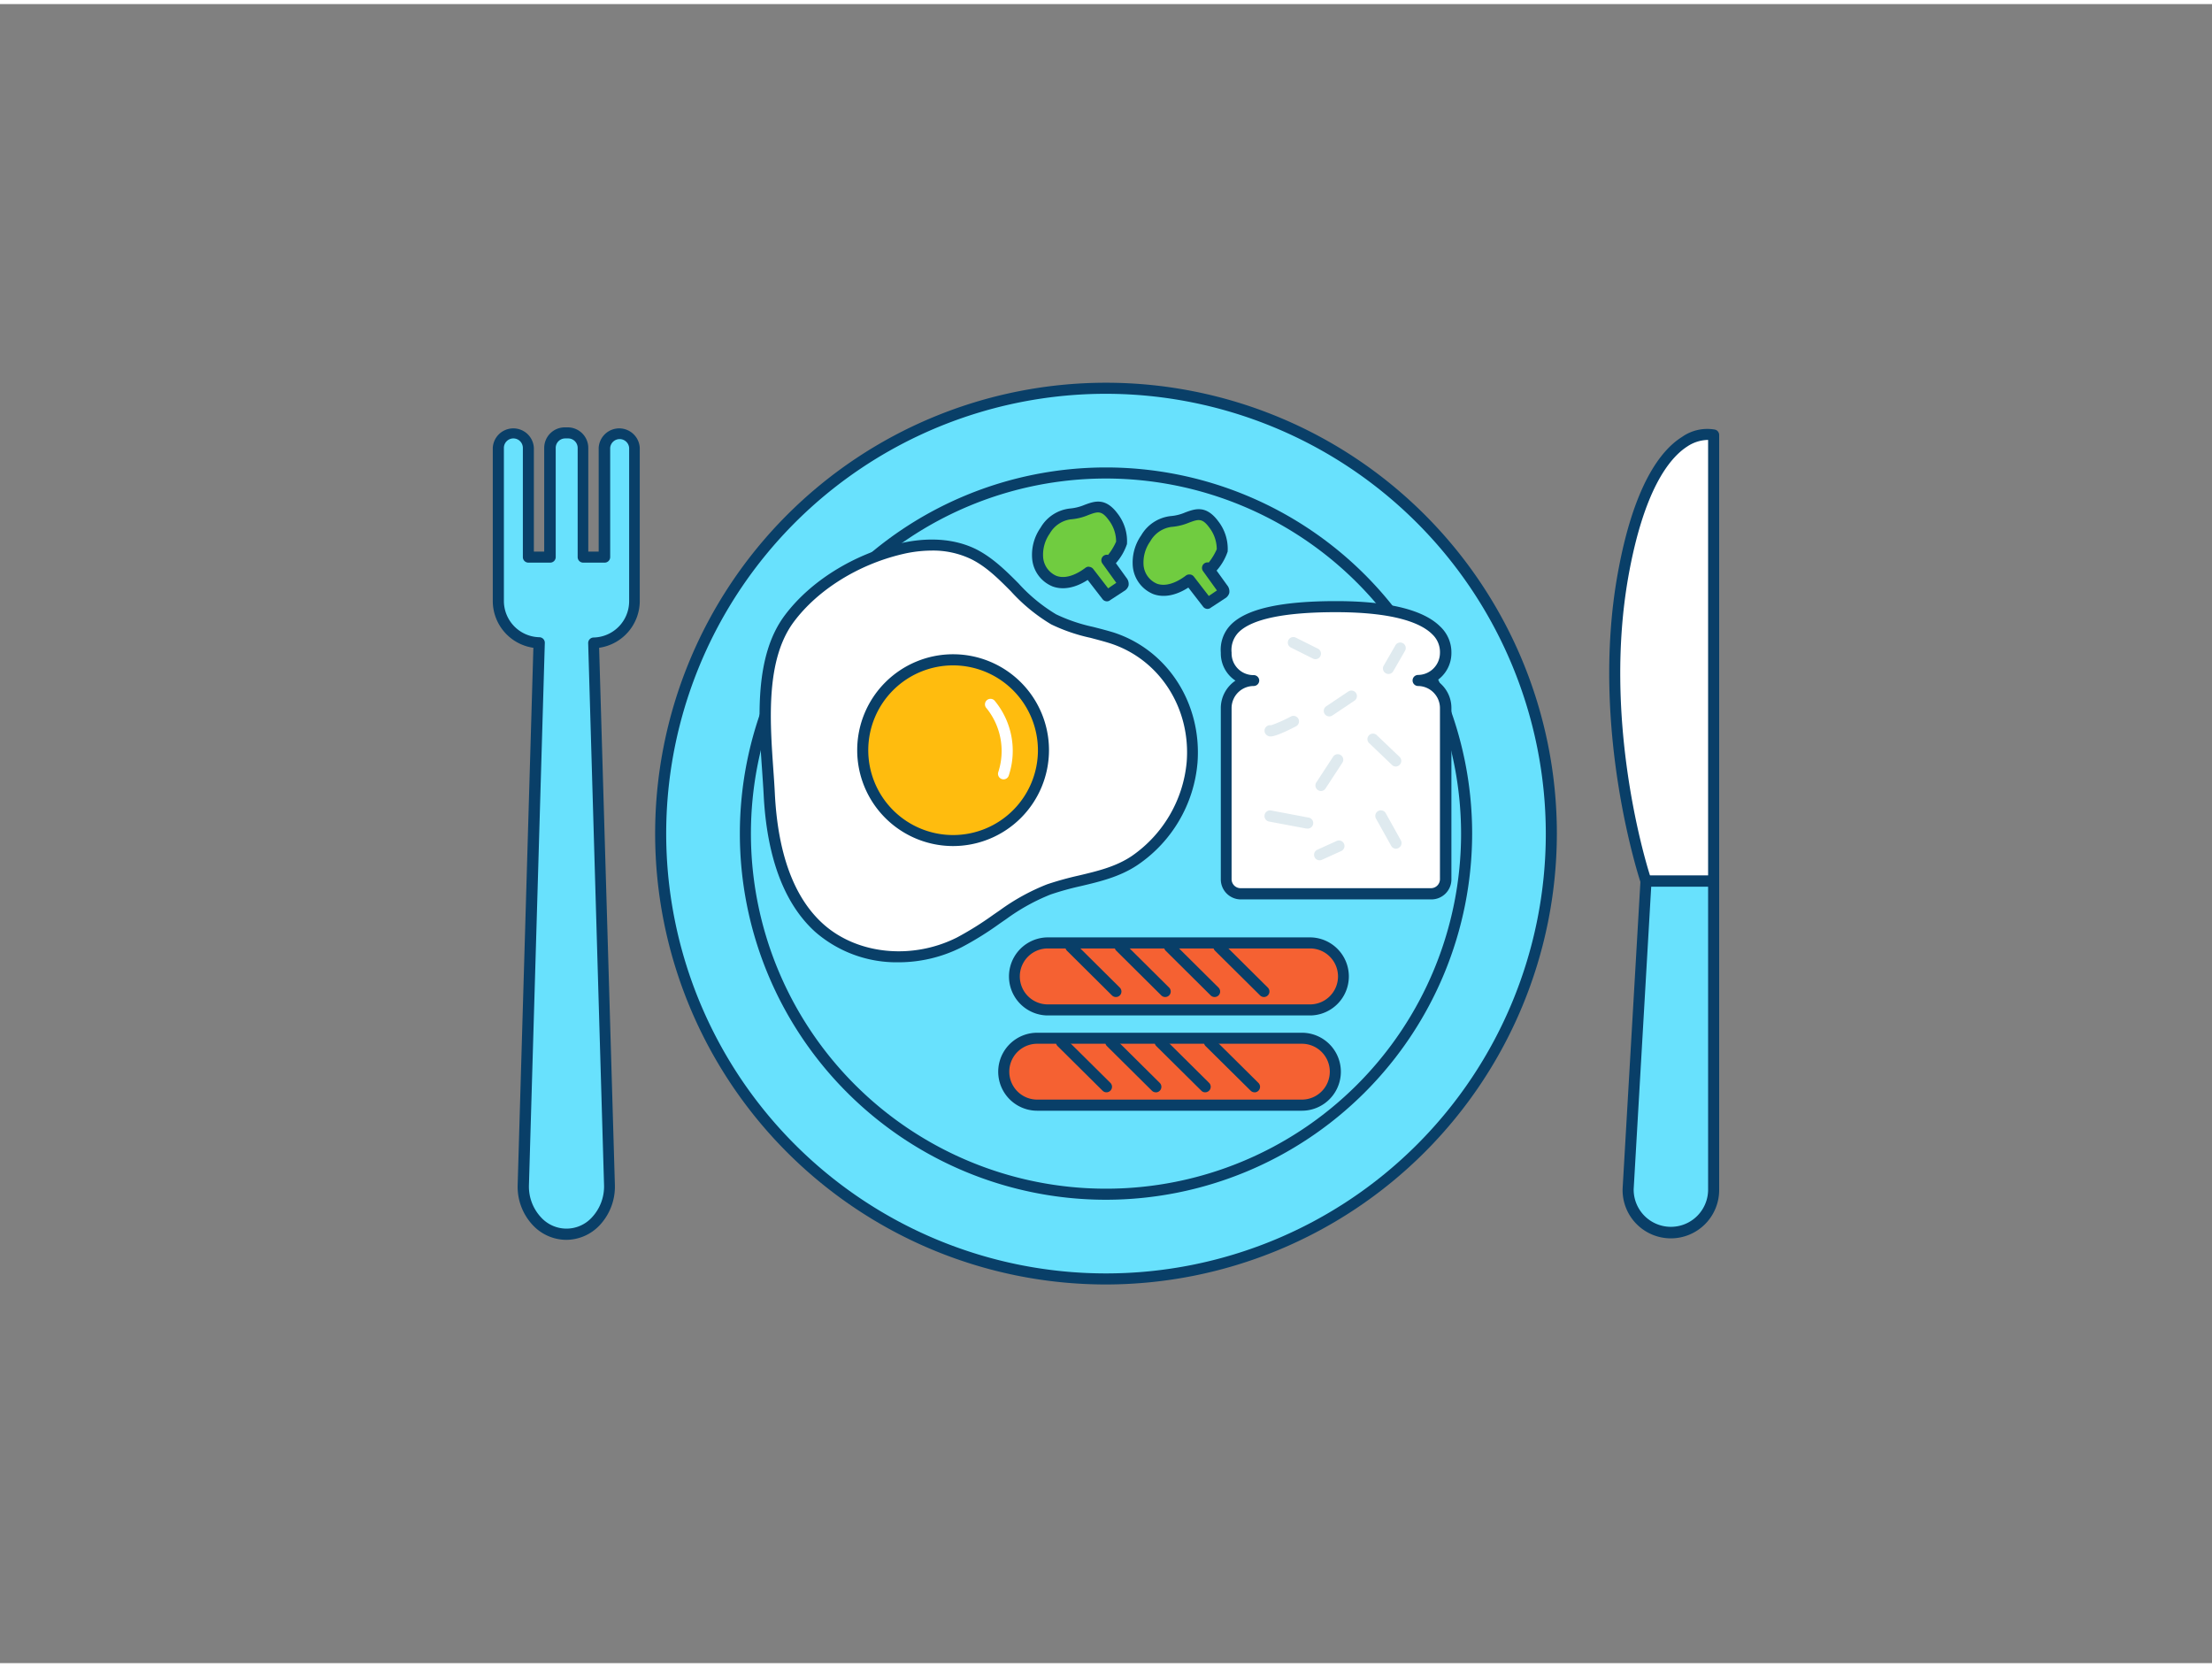 <svg id="_410_breakfast_outline" data-name="#410_breakfast_outline" xmlns="http://www.w3.org/2000/svg" viewBox="0 0 400 300" width="406" height="306" class="illustration styles_illustrationTablet__1DWOa"><rect x="0" y="0" width="400" height="300" fill="#808080" stroke="none"/><path d="M309.88,77.92s-11.3-3.2-16.4,25.45c-5,28.19,4.17,55.23,4.17,55.23h12.23Z" fill="#fff"></path><path d="M309.88,159.6H297.65a1,1,0,0,1-.95-.68c-.09-.27-9.21-27.61-4.2-55.73,2.91-16.39,7.94-22.6,11.65-24.91a7.92,7.92,0,0,1,6-1.33,1,1,0,0,1,.73,1V158.6A1,1,0,0,1,309.88,159.6Zm-11.5-2h10.5V78.81A6.92,6.92,0,0,0,305.11,80c-3.33,2.14-7.88,8-10.65,23.51C290,128.71,297,153.25,298.38,157.6Z" fill="#093f68"></path><path d="M302.15,222.19h0a7.73,7.73,0,0,1-7.73-8l3.23-55.63h12.23v55.86A7.73,7.73,0,0,1,302.15,222.19Z" fill="#68e1fd"></path><path d="M302.15,223.19a8.73,8.73,0,0,1-8.73-9l3.23-55.66a1,1,0,0,1,1-.94h12.23a1,1,0,0,1,1,1v55.86A8.74,8.74,0,0,1,302.15,223.19Zm-3.56-63.59-3.17,54.69a6.73,6.73,0,1,0,13.46.17V159.6Z" fill="#093f68"></path><path d="M112,77.54h0a2.72,2.72,0,0,0-2.72,2.71V100h-3.88V80.25a2.71,2.71,0,0,0-2.71-2.71h-.54a2.72,2.72,0,0,0-2.72,2.71V100H95.55V80.25a2.72,2.72,0,0,0-2.72-2.71h0a2.71,2.71,0,0,0-2.71,2.71v27.64a7.61,7.61,0,0,0,7.37,7.6l-2.87,98.06c-.12,4.88,3.4,8.91,7.79,8.91s7.91-4,7.79-8.91l-2.87-98.06a7.61,7.61,0,0,0,7.37-7.6V80.25A2.72,2.72,0,0,0,112,77.54Z" fill="#68e1fd"></path><path d="M102.41,223.46a8.35,8.35,0,0,1-6-2.59,10.15,10.15,0,0,1-2.8-7.34l2.84-97.13a8.56,8.56,0,0,1-7.34-8.51V80.25a3.72,3.72,0,0,1,7.43,0V99h1.87V80.25a3.72,3.72,0,0,1,3.72-3.71h.54a3.72,3.72,0,0,1,3.71,3.71V99h1.88V80.25a3.72,3.72,0,0,1,7.43,0v27.64a8.57,8.57,0,0,1-7.35,8.51l2.85,97.12a10.2,10.2,0,0,1-2.8,7.35A8.36,8.36,0,0,1,102.41,223.46ZM92.83,78.54a1.72,1.72,0,0,0-1.71,1.71v27.64a6.57,6.57,0,0,0,6.4,6.6,1,1,0,0,1,1,1l-2.87,98.06a8.16,8.16,0,0,0,2.23,5.89,6.22,6.22,0,0,0,9.12,0,8.21,8.21,0,0,0,2.23-5.9l-2.87-98a1,1,0,0,1,1-1,6.57,6.57,0,0,0,6.41-6.6V80.25a1.72,1.72,0,0,0-3.43,0V100a1,1,0,0,1-1,1h-3.88a1,1,0,0,1-1-1V80.25a1.72,1.72,0,0,0-1.71-1.71h-.54a1.72,1.72,0,0,0-1.72,1.71V100a1,1,0,0,1-1,1H95.55a1,1,0,0,1-1-1V80.25A1.72,1.72,0,0,0,92.83,78.54Z" fill="#093f68"></path><circle cx="200" cy="150" r="80.53" fill="#68e1fd"></circle><path d="M200,231.53A81.53,81.53,0,1,1,281.53,150,81.63,81.63,0,0,1,200,231.53Zm0-161.06A79.53,79.53,0,1,0,279.53,150,79.62,79.62,0,0,0,200,70.47Z" fill="#093f68"></path><path d="M200,216.21A66.21,66.21,0,1,1,266.21,150,66.28,66.28,0,0,1,200,216.21Zm0-130.42A64.21,64.21,0,1,0,264.21,150,64.28,64.28,0,0,0,200,85.79Z" fill="#093f68"></path><path d="M215.55,137.11c.78-9.88-5-19.4-14.52-22.49-3.51-1.13-7.26-1.63-10.52-3.36-5.54-3-8.91-9.05-14.55-11.81-4-2-8.67-2-13-1-7.69,1.8-15.47,6.23-20.25,12.62-6.23,8.32-4.12,22-3.63,31.76.42,8.52,2.39,18.15,9,24.14,6.79,6.18,17.39,6.7,25.39,2.68a70.89,70.89,0,0,0,7.92-5,36.92,36.92,0,0,1,8.28-4.56c5.16-1.84,10.86-2.09,15.52-5.22A24.07,24.07,0,0,0,215.55,137.11Z" fill="#fff"></path><path d="M162.5,173.27a22.42,22.42,0,0,1-15.12-5.53c-5.59-5.09-8.72-13.45-9.29-24.83-.07-1.39-.18-2.86-.28-4.39-.65-9.18-1.45-20.6,4.11-28,4.62-6.17,12.4-11,20.83-13,3.55-.83,8.81-1.33,13.65,1,3,1.49,5.44,3.88,7.75,6.2a30,30,0,0,0,6.83,5.63,30.2,30.2,0,0,0,6.68,2.27c1.21.31,2.46.63,3.68,1,9.8,3.16,16,12.83,15.21,23.52h0a24.86,24.86,0,0,1-10.82,18.52c-3.16,2.13-6.75,3-10.23,3.82a52.43,52.43,0,0,0-5.52,1.53,36.49,36.49,0,0,0-8,4.43l-1.22.84a57.25,57.25,0,0,1-6.81,4.24A25.33,25.33,0,0,1,162.5,173.27Zm6-74.45a23.25,23.25,0,0,0-5.26.63c-8,1.87-15.34,6.44-19.68,12.24-5.11,6.83-4.34,17.84-3.72,26.69.11,1.54.21,3,.28,4.43.55,10.84,3.46,18.73,8.65,23.45,6.14,5.59,16.12,6.63,24.27,2.53a58,58,0,0,0,6.58-4.11l1.22-.84a38.31,38.31,0,0,1,8.51-4.67,57.53,57.53,0,0,1,5.73-1.59c3.45-.82,6.71-1.6,9.57-3.52a23.2,23.2,0,0,0,9.94-17c.77-9.76-4.91-18.58-13.82-21.46-1.16-.37-2.39-.68-3.57-1a31.57,31.57,0,0,1-7.12-2.44,32,32,0,0,1-7.3-6c-2.3-2.31-4.48-4.48-7.22-5.82A15.93,15.93,0,0,0,168.46,98.82Zm47.09,38.29h0Z" fill="#093f68"></path><circle cx="172.36" cy="134.92" r="16.33" fill="#ffbc0e"></circle><path d="M172.36,152.25a17.34,17.34,0,1,1,17.33-17.33A17.35,17.35,0,0,1,172.36,152.25Zm0-32.67a15.34,15.34,0,1,0,15.33,15.34A15.36,15.36,0,0,0,172.36,119.58Z" fill="#093f68"></path><path d="M181.47,140.19a1,1,0,0,1-.3-.05,1,1,0,0,1-.65-1.26,12.31,12.31,0,0,0-2.14-11.57,1,1,0,0,1,.06-1.42,1,1,0,0,1,1.41.06,14.2,14.2,0,0,1,2.57,13.54A1,1,0,0,1,181.47,140.19Z" fill="#fff"></path><path d="M261.44,127.26v31a2.63,2.63,0,0,1-2.62,2.62H224.38a2.63,2.63,0,0,1-2.62-2.62v-31a5,5,0,0,1,5-5,5,5,0,0,1-5-4.94c0-2.54-.38-8.44,19.84-8.44s19.84,7.16,19.84,8.44a5,5,0,0,1-4.95,4.94A5,5,0,0,1,261.44,127.26Z" fill="#fff"></path><path d="M258.82,161.9H224.38a3.63,3.63,0,0,1-3.62-3.62v-31a6,6,0,0,1,2.65-4.94,6.25,6.25,0,0,1-.9-.73,5.91,5.91,0,0,1-1.75-4.21v-.13a6.49,6.49,0,0,1,1.84-5.07c2.84-2.85,9.06-4.24,19-4.24,9.47,0,15.81,1.56,18.86,4.62a6.39,6.39,0,0,1,2,4.76,6,6,0,0,1-2.65,5,5.92,5.92,0,0,1,2.65,4.94v31A3.62,3.62,0,0,1,258.82,161.9Zm-31.11-39.59a1,1,0,0,1-1,1,4,4,0,0,0-4,3.94v31a1.63,1.63,0,0,0,1.62,1.62h34.44a1.63,1.63,0,0,0,1.62-1.62v-31a4,4,0,0,0-3.95-3.94,1,1,0,0,1,0-2,4,4,0,0,0,3.95-3.94,4.41,4.41,0,0,0-1.39-3.41c-1.83-1.84-6.35-4-17.45-4-9.25,0-15.17,1.23-17.58,3.65a4.57,4.57,0,0,0-1.26,3.65v.14a3.94,3.94,0,0,0,4,3.94A1,1,0,0,1,227.71,122.31Z" fill="#093f68"></path><path d="M240.38,128.81a1,1,0,0,1-.56-1.83l4-2.68a1,1,0,0,1,1.39.28,1,1,0,0,1-.27,1.38l-4,2.68A1,1,0,0,1,240.38,128.81Z" fill="#dfeaef"></path><path d="M252.41,137.87a1,1,0,0,1-.69-.28l-4.08-3.9a1,1,0,1,1,1.38-1.44l4.08,3.89a1,1,0,0,1,0,1.42A1,1,0,0,1,252.41,137.87Z" fill="#dfeaef"></path><path d="M238.87,142.3a1,1,0,0,1-.55-.17,1,1,0,0,1-.29-1.38l3-4.59a1,1,0,1,1,1.67,1.09l-3,4.59A1,1,0,0,1,238.87,142.3Z" fill="#dfeaef"></path><path d="M252.45,152.74a1,1,0,0,1-.87-.51l-2.75-4.93a1,1,0,1,1,1.75-1l2.74,4.92a1,1,0,0,1-.39,1.36A.94.94,0,0,1,252.45,152.74Z" fill="#dfeaef"></path><path d="M236.38,149.08a.62.62,0,0,1-.19,0l-6.7-1.26a1,1,0,1,1,.37-2l6.7,1.27a1,1,0,0,1-.18,2Z" fill="#dfeaef"></path><path d="M229.74,132.43a1,1,0,0,1-.62-.2,1,1,0,0,1,.73-1.82,24.56,24.56,0,0,0,3.59-1.59,1,1,0,0,1,.92,1.78C231.53,132.06,230.34,132.43,229.74,132.43Zm.49-1.86Z" fill="#dfeaef"></path><path d="M237.88,118.46a1,1,0,0,1-.44-.1l-4-2a1,1,0,0,1,.88-1.8l4,2a1,1,0,0,1,.45,1.34A1,1,0,0,1,237.88,118.46Z" fill="#dfeaef"></path><path d="M251.07,121.14a1,1,0,0,1-.49-.14,1,1,0,0,1-.37-1.36l2.11-3.66a1,1,0,1,1,1.73,1l-2.11,3.66A1,1,0,0,1,251.07,121.14Z" fill="#dfeaef"></path><path d="M238.63,154.83a1,1,0,0,1-.42-1.91l3.5-1.59a1,1,0,1,1,.83,1.82l-3.5,1.59A1,1,0,0,1,238.63,154.83Z" fill="#dfeaef"></path><rect x="207.13" y="145.84" width="12.11" height="59.97" rx="6.05" transform="translate(37.37 389.01) rotate(-90)" fill="#f56132"></rect><path d="M237.12,182.88H189.25a7.06,7.06,0,0,1,0-14.11h47.87a7.06,7.06,0,0,1,0,14.11Zm-47.87-12.11a5.06,5.06,0,0,0,0,10.11h47.87a5.06,5.06,0,0,0,0-10.11Z" fill="#093f68"></path><path d="M201.78,179.55a1,1,0,0,1-.7-.29l-8.14-8.08a1,1,0,0,1,0-1.41,1,1,0,0,1,1.42,0l8.14,8.08a1,1,0,0,1,0,1.41A1,1,0,0,1,201.78,179.55Z" fill="#093f68"></path><path d="M210.71,179.55a1,1,0,0,1-.71-.29l-8.14-8.08a1,1,0,0,1,1.41-1.42l8.14,8.08a1,1,0,0,1-.7,1.71Z" fill="#093f68"></path><path d="M219.63,179.55a1,1,0,0,1-.7-.29l-8.14-8.08a1,1,0,0,1,0-1.41,1,1,0,0,1,1.42,0l8.14,8.08a1,1,0,0,1,0,1.41A1,1,0,0,1,219.63,179.55Z" fill="#093f68"></path><path d="M228.56,179.55a1,1,0,0,1-.7-.29l-8.15-8.08a1,1,0,0,1,1.41-1.42l8.14,8.08a1,1,0,0,1-.7,1.71Z" fill="#093f68"></path><rect x="205.44" y="163.07" width="12.11" height="59.97" rx="6.05" transform="translate(18.43 404.55) rotate(-90)" fill="#f56132"></rect><path d="M235.42,200.11H187.56a7.05,7.05,0,0,1,0-14.1h47.86a7.05,7.05,0,1,1,0,14.1ZM187.56,188a5.05,5.05,0,0,0,0,10.1h47.86a5.05,5.05,0,1,0,0-10.1Z" fill="#093f68"></path><path d="M200.09,196.78a1,1,0,0,1-.71-.29l-8.14-8.07a1,1,0,0,1,1.41-1.42l8.14,8.07a1,1,0,0,1,0,1.42A1,1,0,0,1,200.09,196.78Z" fill="#093f68"></path><path d="M209,196.78a1,1,0,0,1-.7-.29l-8.14-8.07a1,1,0,0,1,0-1.41,1,1,0,0,1,1.42,0l8.14,8.07a1,1,0,0,1-.71,1.71Z" fill="#093f68"></path><path d="M217.94,196.78a.94.94,0,0,1-.7-.29l-8.15-8.07A1,1,0,0,1,210.5,187l8.14,8.07a1,1,0,0,1,0,1.42A1,1,0,0,1,217.94,196.78Z" fill="#093f68"></path><path d="M226.86,196.78a1,1,0,0,1-.7-.29L218,188.42a1,1,0,0,1,0-1.41,1,1,0,0,1,1.42,0l8.14,8.07a1,1,0,0,1-.71,1.71Z" fill="#093f68"></path><path d="M211.77,93.58a6.15,6.15,0,0,0-4.57,3,7.62,7.62,0,0,0-1.35,5.07,5,5,0,0,0,3.06,4.07c2.09.76,4.41-.27,6.19-1.61l3.27,4.23,2.49-1.63a.78.78,0,0,0,.39-.43.81.81,0,0,0-.21-.6L218.36,102c.67.93,2.58-2.76,2.63-3.12a7.26,7.26,0,0,0-1.5-4.75C216.87,90.55,215.15,93.42,211.77,93.58Z" fill="#70cc40"></path><path d="M218.37,109.37a1,1,0,0,1-.79-.38l-2.69-3.48c-2.23,1.44-4.44,1.86-6.31,1.19a6,6,0,0,1-3.72-4.89,8.54,8.54,0,0,1,1.51-5.75,7.06,7.06,0,0,1,5.36-3.48,8.22,8.22,0,0,0,2.58-.65c1.78-.66,3.78-1.4,6,1.6A8.13,8.13,0,0,1,222,99a10.09,10.09,0,0,1-2,3.44l1.91,2.65a1.73,1.73,0,0,1,.38,1.41,1.7,1.7,0,0,1-.82,1l-2.5,1.64A1,1,0,0,1,218.37,109.37Zm-3.28-6.23a1,1,0,0,1,.8.39l2.7,3.5,1.47-1-2.51-3.49h0a1,1,0,0,1,.23-1.4,1,1,0,0,1,.8-.16,11.09,11.09,0,0,0,1.45-2.4,6.47,6.47,0,0,0-1.34-3.91c-1.31-1.78-2-1.52-3.68-.9a10.3,10.3,0,0,1-3.19.77h0A5.18,5.18,0,0,0,208,97.16a6.58,6.58,0,0,0-1.2,4.39,4,4,0,0,0,2.41,3.26c1.95.7,4.12-.62,5.24-1.47A1,1,0,0,1,215.09,103.14Zm4.08-1.73Zm-7.4-7.83h0Z" fill="#093f68"></path><path d="M193.57,92.18a6.14,6.14,0,0,0-4.57,3,7.62,7.62,0,0,0-1.35,5.07,5,5,0,0,0,3.06,4.08c2.09.75,4.41-.27,6.19-1.62l3.27,4.24,2.49-1.64a.78.78,0,0,0,.39-.43.82.82,0,0,0-.21-.6l-2.68-3.71c.67.93,2.58-2.77,2.63-3.13a7.26,7.26,0,0,0-1.5-4.75C198.67,89.15,197,92,193.57,92.18Z" fill="#70cc40"></path><path d="M200.17,108a1,1,0,0,1-.79-.39l-2.69-3.48c-2.23,1.44-4.44,1.86-6.31,1.19a5.94,5.94,0,0,1-3.72-4.89,8.55,8.55,0,0,1,1.51-5.75,7,7,0,0,1,5.35-3.47h0a8.79,8.79,0,0,0,2.59-.65c1.78-.66,3.78-1.41,6,1.59a8.13,8.13,0,0,1,1.68,5.5,10.11,10.11,0,0,1-2,3.45l1.91,2.65a1.75,1.75,0,0,1,.38,1.4,1.72,1.72,0,0,1-.82,1l-2.5,1.63A.89.89,0,0,1,200.17,108Zm-3.28-6.24a1,1,0,0,1,.8.39l2.7,3.5,1.47-1-2.51-3.49h0a1,1,0,0,1,.22-1.4,1,1,0,0,1,.81-.16,10.86,10.86,0,0,0,1.45-2.4,6.42,6.42,0,0,0-1.34-3.9c-1.31-1.79-2-1.53-3.68-.91a10,10,0,0,1-3.19.78h0a5.17,5.17,0,0,0-3.79,2.57,6.65,6.65,0,0,0-1.19,4.4,4,4,0,0,0,2.41,3.26c1.95.7,4.12-.62,5.24-1.47A1,1,0,0,1,196.89,101.73Zm-3.32-9.55h0Z" fill="#093f68"></path></svg>